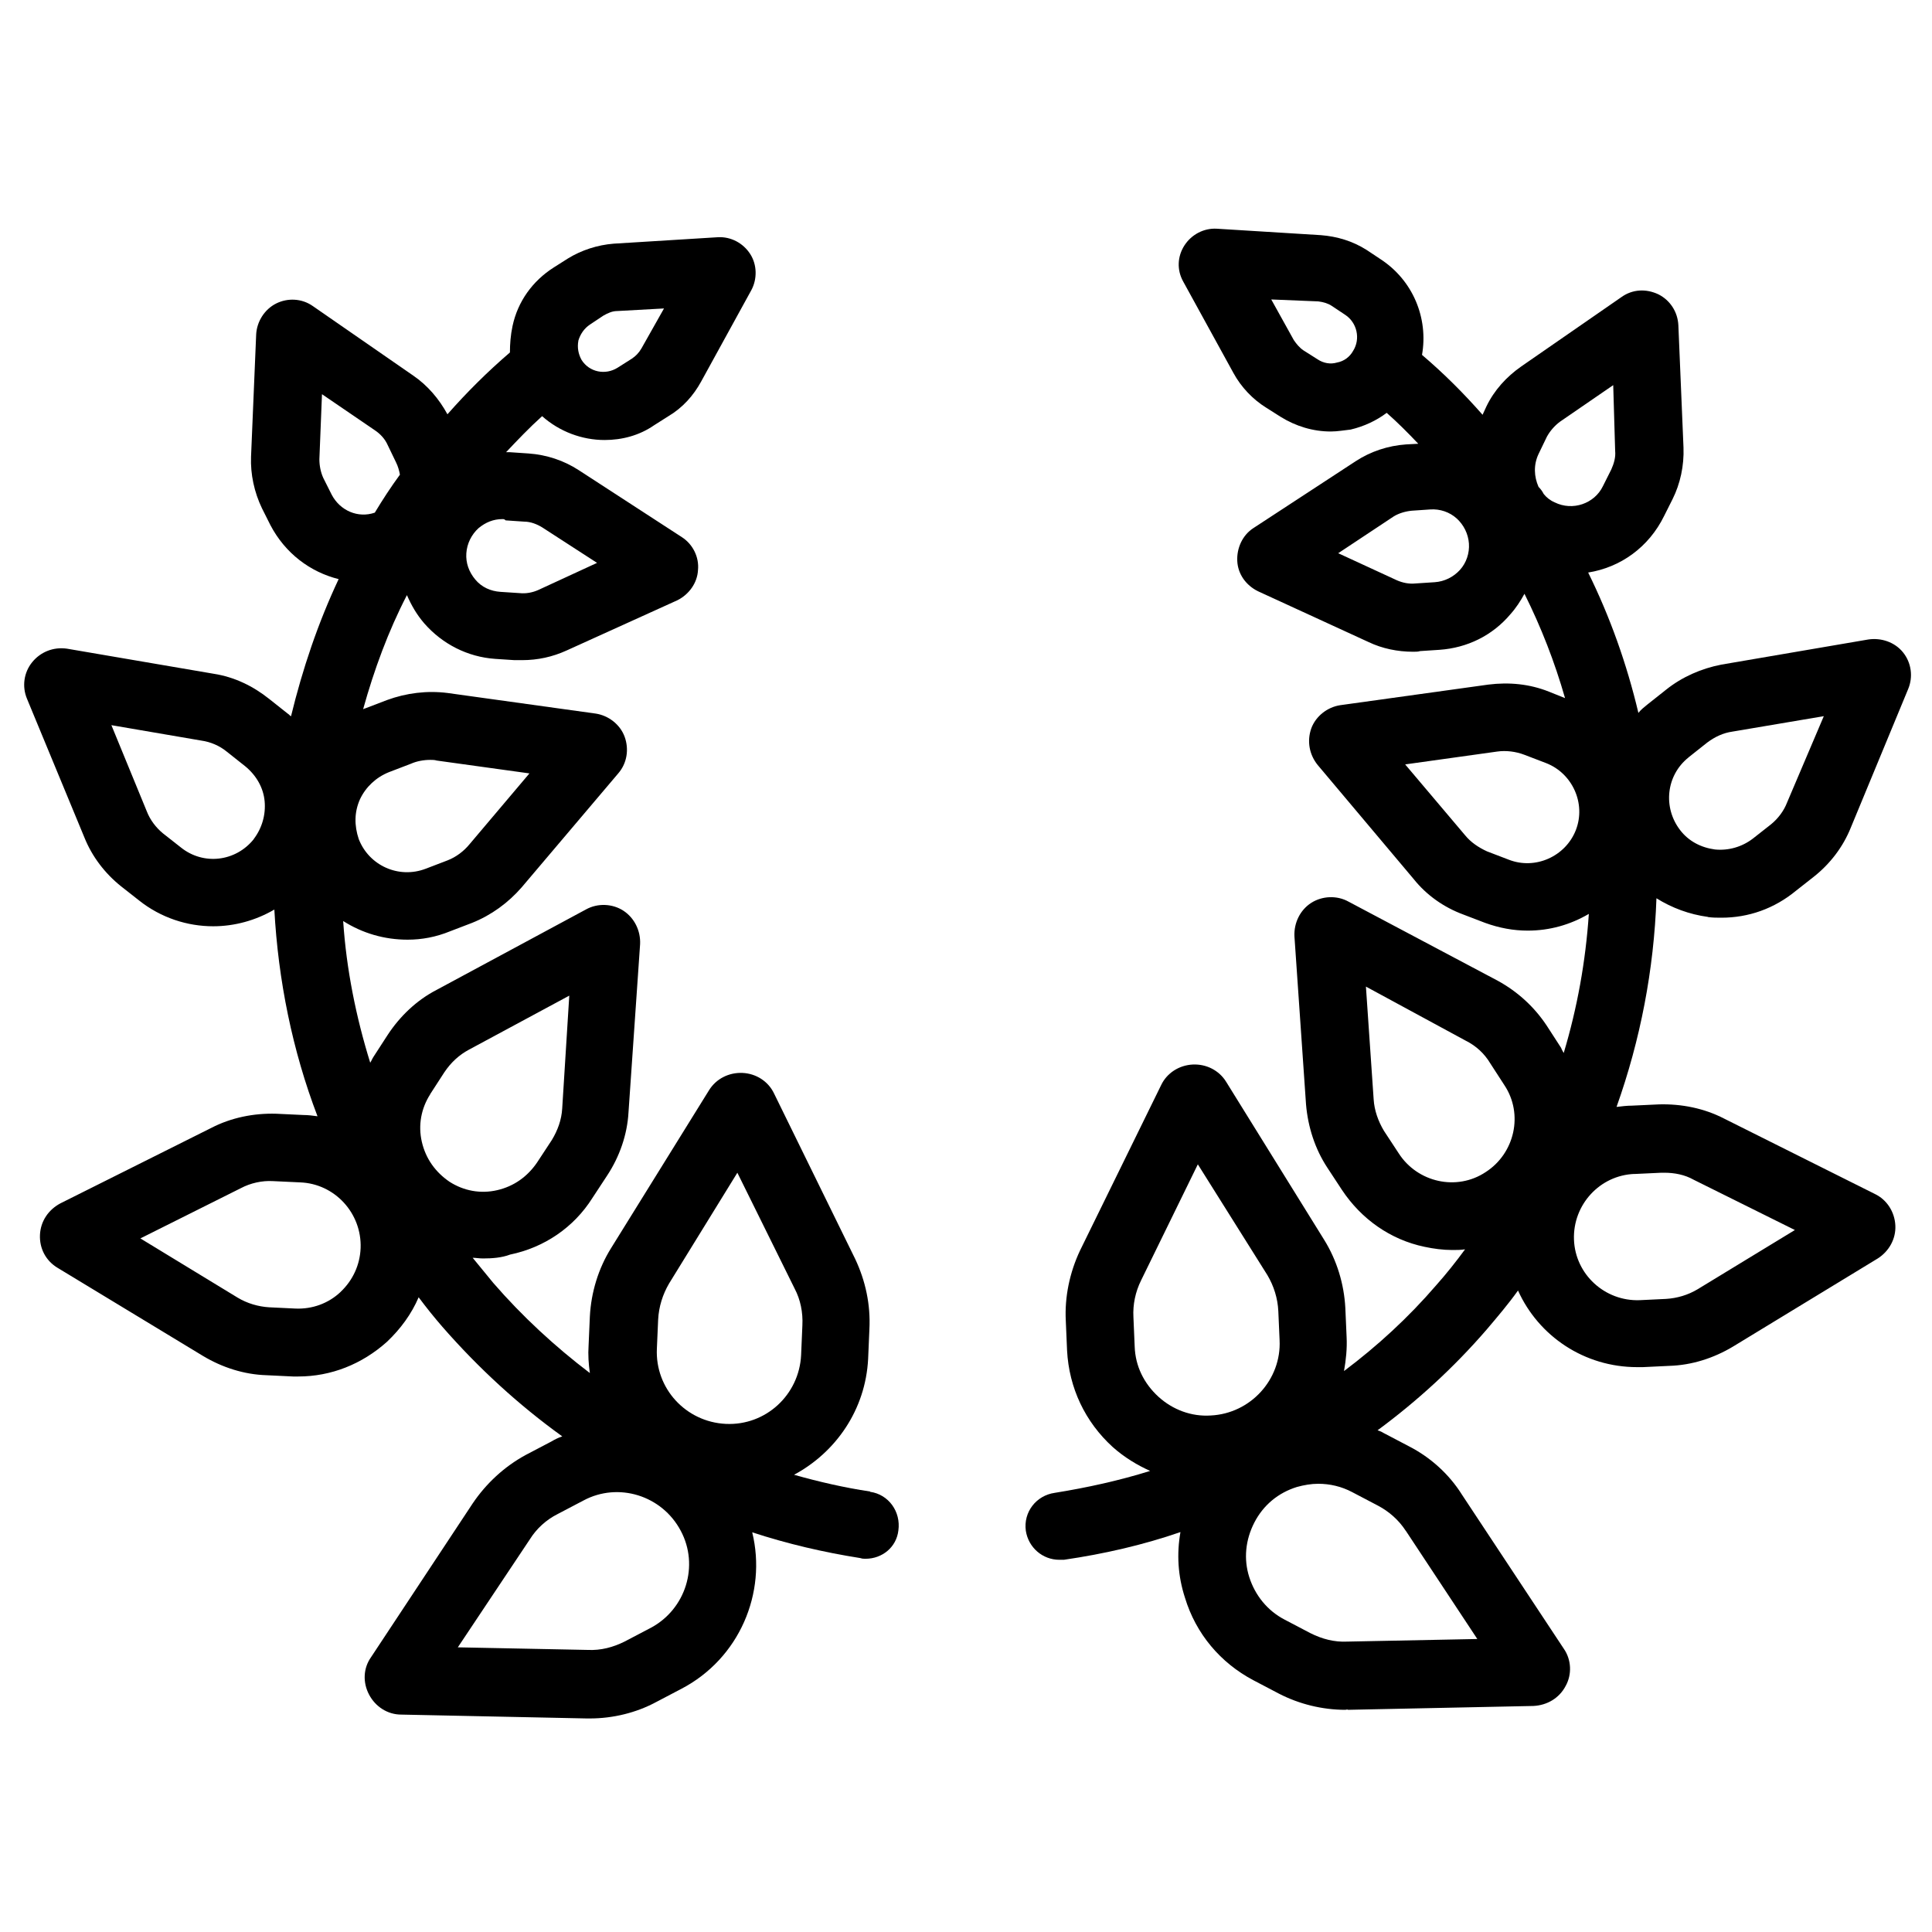 <?xml version="1.0" encoding="utf-8"?>
<!-- Generated by IcoMoon.io -->
<!DOCTYPE svg PUBLIC "-//W3C//DTD SVG 1.1//EN" "http://www.w3.org/Graphics/SVG/1.1/DTD/svg11.dtd">
<svg version="1.1" xmlns="http://www.w3.org/2000/svg" xmlns:xlink="http://www.w3.org/1999/xlink" width="32" height="32" viewBox="0 0 32 32">
<path d="M28.288 15.189c0.075 0.011 0.149 0.011 0.224 0.011 0.448 0 0.875-0.149 1.237-0.448l0.299-0.235c0.267-0.213 0.48-0.491 0.608-0.811l0.949-2.293c0.085-0.203 0.053-0.437-0.085-0.608s-0.363-0.245-0.576-0.213l-2.432 0.416c-0.331 0.064-0.651 0.203-0.917 0.416l-0.309 0.245c-0.053 0.043-0.107 0.085-0.149 0.139-0.192-0.811-0.469-1.589-0.832-2.325 0.533-0.085 1.003-0.416 1.259-0.939l0.139-0.277c0.128-0.256 0.192-0.555 0.181-0.853l-0.085-2.027c-0.011-0.224-0.139-0.416-0.331-0.512-0.203-0.096-0.427-0.085-0.608 0.043l-1.664 1.152c-0.245 0.171-0.448 0.395-0.576 0.661l-0.064 0.139c-0.309-0.352-0.64-0.683-1.003-0.992 0.107-0.608-0.149-1.237-0.693-1.589l-0.224-0.149c-0.235-0.149-0.491-0.224-0.757-0.245l-1.728-0.107c-0.213-0.011-0.416 0.096-0.533 0.277s-0.128 0.405-0.021 0.597l0.832 1.515c0.128 0.235 0.32 0.437 0.544 0.576l0.235 0.149c0.256 0.16 0.544 0.245 0.832 0.245 0.117 0 0.224-0.021 0.331-0.032 0.224-0.053 0.427-0.149 0.597-0.277 0.181 0.16 0.352 0.331 0.523 0.512l-0.203 0.011c-0.299 0.021-0.587 0.117-0.832 0.277l-1.696 1.109c-0.181 0.117-0.277 0.331-0.267 0.544 0.011 0.224 0.149 0.405 0.341 0.501l1.835 0.843c0.224 0.107 0.48 0.16 0.736 0.16 0.043 0 0.085 0 0.117-0.011l0.32-0.021c0.459-0.032 0.875-0.235 1.173-0.587 0.096-0.107 0.171-0.224 0.235-0.341 0.277 0.555 0.501 1.131 0.672 1.728l-0.267-0.107c-0.32-0.128-0.661-0.16-1.003-0.117l-2.453 0.341c-0.213 0.032-0.405 0.181-0.48 0.384-0.075 0.213-0.032 0.437 0.107 0.608l1.589 1.888c0.213 0.267 0.501 0.469 0.821 0.587l0.363 0.139c0.235 0.085 0.469 0.128 0.704 0.128 0.363 0 0.704-0.096 1.013-0.277-0.053 0.789-0.192 1.557-0.416 2.304-0.011-0.021-0.032-0.053-0.043-0.085l-0.235-0.363c-0.203-0.309-0.48-0.565-0.811-0.747l-2.475-1.312c-0.192-0.107-0.437-0.096-0.619 0.021s-0.288 0.331-0.277 0.555l0.192 2.784c0.032 0.373 0.149 0.736 0.352 1.045l0.245 0.373c0.32 0.48 0.8 0.821 1.365 0.939 0.149 0.032 0.309 0.053 0.459 0.053 0.075 0 0.139 0 0.213-0.011-0.149 0.203-0.309 0.405-0.48 0.597-0.459 0.533-0.971 1.003-1.525 1.419 0.032-0.181 0.053-0.373 0.043-0.565l-0.021-0.48c-0.021-0.395-0.139-0.789-0.352-1.131l-1.621-2.613c-0.117-0.192-0.331-0.299-0.555-0.288s-0.427 0.139-0.523 0.341l-1.344 2.741c-0.171 0.363-0.256 0.768-0.235 1.163l0.021 0.491c0.032 0.619 0.299 1.184 0.757 1.6 0.192 0.171 0.405 0.299 0.619 0.395-0.512 0.16-1.045 0.277-1.579 0.363-0.309 0.043-0.523 0.32-0.48 0.629 0.043 0.277 0.277 0.48 0.555 0.48 0.032 0 0.053 0 0.075 0 0.661-0.096 1.312-0.245 1.931-0.459-0.064 0.363-0.043 0.725 0.075 1.088 0.181 0.597 0.587 1.077 1.131 1.365l0.427 0.224c0.331 0.171 0.715 0.267 1.099 0.267 0.011 0 0.032-0.011 0.043 0l3.072-0.064c0.224-0.011 0.427-0.128 0.533-0.331 0.107-0.192 0.096-0.437-0.032-0.619l-1.685-2.549c-0.213-0.341-0.523-0.619-0.875-0.8l-0.427-0.224c-0.032-0.021-0.064-0.032-0.096-0.043 0.651-0.48 1.259-1.035 1.803-1.664 0.181-0.213 0.363-0.427 0.523-0.651 0.341 0.757 1.099 1.269 1.973 1.269 0.032 0 0.064 0 0.096 0l0.437-0.021c0.373-0.011 0.736-0.128 1.056-0.32l2.4-1.461c0.181-0.117 0.299-0.32 0.288-0.544s-0.139-0.427-0.341-0.523l-2.496-1.248c-0.331-0.171-0.704-0.245-1.077-0.235l-0.448 0.021c-0.085 0-0.171 0.011-0.256 0.021 0.395-1.109 0.619-2.272 0.661-3.456 0.256 0.16 0.544 0.267 0.853 0.309zM27.968 12.544l0.309-0.245c0.128-0.096 0.267-0.16 0.416-0.181l1.515-0.256-0.608 1.429c-0.053 0.139-0.149 0.267-0.267 0.363l-0.299 0.235c-0.181 0.139-0.405 0.203-0.629 0.181-0.235-0.032-0.437-0.139-0.576-0.32-0.288-0.373-0.235-0.907 0.139-1.205zM23.168 19.104l-0.245-0.373c-0.096-0.16-0.16-0.341-0.171-0.523l-0.128-1.867 1.653 0.896c0.171 0.085 0.309 0.213 0.405 0.373l0.235 0.363c0.32 0.48 0.171 1.131-0.309 1.44-0.48 0.32-1.131 0.171-1.44-0.309zM18.773 21.813c-0.011-0.203 0.032-0.416 0.128-0.608l0.939-1.92 1.152 1.835c0.107 0.181 0.171 0.384 0.181 0.597l0.021 0.48c0.032 0.651-0.48 1.216-1.141 1.248-0.32 0.021-0.629-0.096-0.864-0.309-0.245-0.224-0.384-0.512-0.395-0.832l-0.021-0.491zM23.285 25.355l1.184 1.792-2.155 0.043c-0.213 0.011-0.416-0.043-0.608-0.139l-0.427-0.224c-0.288-0.149-0.491-0.405-0.587-0.704s-0.064-0.619 0.085-0.907c0.149-0.288 0.395-0.491 0.704-0.587 0.117-0.032 0.235-0.053 0.352-0.053 0.192 0 0.384 0.043 0.565 0.139l0.427 0.224c0.181 0.096 0.341 0.235 0.459 0.416zM27.072 19.445l0.448-0.021c0.011 0 0.032 0 0.043 0 0.171 0 0.341 0.032 0.491 0.117l1.675 0.832-1.611 0.981c-0.16 0.096-0.341 0.149-0.523 0.16l-0.437 0.021c-0.576 0.021-1.067-0.427-1.088-1.003s0.427-1.067 1.003-1.088zM25.483 7.52l0.139-0.288c0.053-0.096 0.128-0.181 0.213-0.245l0.885-0.608 0.032 1.088c0.011 0.107-0.021 0.213-0.064 0.309l-0.139 0.277c-0.139 0.288-0.501 0.416-0.8 0.267-0.075-0.032-0.139-0.085-0.181-0.139-0.021-0.043-0.053-0.085-0.085-0.117-0.075-0.171-0.085-0.363 0-0.544zM22.411 5.813c-0.053 0.096-0.149 0.171-0.267 0.192-0.107 0.032-0.224 0.011-0.32-0.053l-0.235-0.149c-0.064-0.043-0.117-0.107-0.16-0.171l-0.373-0.672 0.779 0.032c0.085 0.011 0.16 0.032 0.224 0.075l0.224 0.149c0.192 0.128 0.256 0.395 0.128 0.597zM24.181 9.44c-0.107 0.117-0.256 0.192-0.416 0.203l-0.32 0.021c-0.107 0.011-0.213-0.011-0.309-0.053l-0.971-0.448 0.917-0.608c0.085-0.053 0.192-0.085 0.299-0.096l0.309-0.021c0.16-0.011 0.32 0.043 0.437 0.149s0.192 0.256 0.203 0.416c0.011 0.16-0.043 0.32-0.149 0.437zM26.101 13.749c-0.171 0.437-0.672 0.661-1.109 0.491l-0.363-0.139c-0.139-0.064-0.267-0.149-0.363-0.267l-0.992-1.173 1.525-0.213c0.149-0.021 0.309 0 0.448 0.053l0.363 0.139c0.437 0.171 0.661 0.672 0.491 1.109z"></path>
<path d="M14.411 24.704c-0.427-0.064-0.843-0.16-1.259-0.277 0.693-0.373 1.184-1.077 1.227-1.92l0.021-0.491c0.021-0.405-0.064-0.8-0.235-1.163l-1.344-2.741c-0.096-0.203-0.299-0.331-0.523-0.341s-0.437 0.096-0.555 0.288l-1.621 2.613c-0.213 0.341-0.331 0.736-0.352 1.131l-0.021 0.48c-0.011 0.16 0 0.309 0.021 0.459-0.576-0.437-1.12-0.939-1.6-1.493-0.117-0.139-0.224-0.277-0.341-0.416 0.053 0 0.107 0.011 0.171 0.011 0.149 0 0.309-0.011 0.448-0.064 0.565-0.117 1.056-0.448 1.365-0.939l0.245-0.373c0.203-0.309 0.331-0.672 0.352-1.045l0.192-2.784c0.011-0.224-0.096-0.437-0.277-0.555s-0.427-0.128-0.619-0.021l-2.475 1.333c-0.331 0.171-0.608 0.437-0.811 0.747l-0.235 0.363c-0.021 0.032-0.032 0.064-0.053 0.096-0.235-0.757-0.395-1.547-0.448-2.347 0.32 0.203 0.683 0.309 1.067 0.309 0.235 0 0.469-0.043 0.704-0.139l0.363-0.139c0.32-0.128 0.597-0.331 0.821-0.587l1.6-1.888c0.149-0.171 0.181-0.405 0.107-0.608s-0.267-0.352-0.48-0.384l-2.453-0.341c-0.341-0.043-0.683 0-1.003 0.117l-0.363 0.139c-0.011 0-0.021 0.011-0.032 0.011 0.181-0.651 0.416-1.291 0.725-1.888 0.075 0.171 0.16 0.32 0.288 0.469 0.299 0.341 0.715 0.555 1.173 0.587l0.32 0.021c0.043 0 0.085 0 0.128 0 0.256 0 0.501-0.053 0.736-0.16l1.835-0.832c0.192-0.096 0.331-0.288 0.341-0.501 0.021-0.213-0.085-0.427-0.267-0.544l-1.707-1.109c-0.245-0.16-0.533-0.256-0.832-0.277l-0.309-0.021c-0.021 0-0.043 0-0.064 0 0.192-0.203 0.384-0.405 0.597-0.597 0.288 0.256 0.661 0.395 1.035 0.395 0.288 0 0.576-0.075 0.821-0.245l0.235-0.149c0.235-0.139 0.416-0.341 0.544-0.576l0.832-1.515c0.096-0.181 0.096-0.416-0.021-0.597s-0.32-0.288-0.533-0.277l-1.728 0.107c-0.267 0.021-0.533 0.107-0.757 0.245l-0.235 0.149c-0.352 0.224-0.597 0.565-0.683 0.971-0.032 0.149-0.043 0.299-0.043 0.437-0.373 0.32-0.715 0.661-1.035 1.024-0.139-0.256-0.331-0.48-0.565-0.64l-1.664-1.152c-0.181-0.128-0.416-0.139-0.608-0.043s-0.32 0.299-0.331 0.512l-0.085 2.027c-0.011 0.288 0.053 0.587 0.181 0.853l0.139 0.277c0.245 0.469 0.661 0.779 1.131 0.896-0.341 0.725-0.597 1.483-0.789 2.272-0.021-0.011-0.032-0.032-0.053-0.043l-0.309-0.245c-0.267-0.213-0.576-0.363-0.917-0.416l-2.432-0.416c-0.224-0.032-0.437 0.053-0.576 0.224s-0.171 0.405-0.085 0.608l0.949 2.293c0.128 0.32 0.341 0.597 0.608 0.811l0.299 0.235c0.363 0.288 0.8 0.427 1.227 0.427 0.352 0 0.704-0.096 1.013-0.277 0.064 1.173 0.299 2.336 0.715 3.424-0.075-0.011-0.16-0.021-0.235-0.021l-0.448-0.021c-0.373-0.011-0.747 0.064-1.077 0.235l-2.496 1.248c-0.203 0.107-0.331 0.299-0.341 0.523s0.096 0.427 0.288 0.544l2.411 1.461c0.32 0.192 0.683 0.309 1.056 0.32l0.437 0.021c0.021 0 0.053 0 0.085 0 0.544 0 1.056-0.203 1.472-0.576 0.224-0.213 0.405-0.459 0.523-0.736 0.128 0.171 0.256 0.331 0.395 0.491 0.597 0.683 1.259 1.291 1.984 1.813-0.064 0.021-0.128 0.053-0.181 0.085l-0.427 0.224c-0.352 0.192-0.651 0.469-0.875 0.8l-1.685 2.549c-0.128 0.181-0.139 0.416-0.032 0.619s0.309 0.331 0.533 0.331l3.072 0.064c0.021 0 0.032 0 0.053 0 0.384 0 0.768-0.096 1.088-0.267l0.427-0.224c0.96-0.501 1.419-1.589 1.173-2.592 0.587 0.192 1.184 0.331 1.792 0.427 0.032 0.011 0.053 0.011 0.085 0.011 0.277 0 0.512-0.192 0.544-0.469 0.043-0.309-0.16-0.597-0.469-0.64zM10.901 21.856c0.011-0.213 0.075-0.416 0.181-0.597l1.131-1.835 0.949 1.92c0.096 0.181 0.139 0.395 0.128 0.608l-0.021 0.491c-0.032 0.661-0.587 1.173-1.248 1.141s-1.173-0.587-1.141-1.248l0.021-0.48zM7.125 18.123l0.235-0.363c0.107-0.16 0.245-0.288 0.405-0.373l1.664-0.896-0.117 1.867c-0.011 0.192-0.075 0.363-0.171 0.523l-0.245 0.373c-0.16 0.235-0.384 0.395-0.661 0.459s-0.555 0.011-0.789-0.139c-0.235-0.16-0.395-0.384-0.459-0.661s-0.011-0.555 0.139-0.789zM9.579 5.643c0.032-0.107 0.096-0.203 0.192-0.267l0.224-0.149c0.075-0.043 0.149-0.075 0.224-0.075l0.779-0.043-0.373 0.661c-0.043 0.075-0.096 0.128-0.16 0.171l-0.235 0.149c-0.203 0.128-0.469 0.075-0.597-0.128-0.053-0.096-0.075-0.203-0.053-0.32zM4.203 13.899c-0.299 0.373-0.832 0.437-1.205 0.139l-0.299-0.235c-0.117-0.096-0.213-0.224-0.267-0.363l-0.587-1.429 1.493 0.256c0.149 0.021 0.299 0.085 0.416 0.181l0.309 0.245c0.181 0.149 0.299 0.352 0.32 0.576s-0.043 0.448-0.181 0.629zM5.643 21.397c-0.203 0.192-0.469 0.288-0.747 0.277l-0.437-0.021c-0.181-0.011-0.363-0.064-0.523-0.16l-1.611-0.981 1.664-0.832c0.16-0.085 0.352-0.128 0.533-0.117l0.448 0.021c0.576 0.021 1.024 0.512 1.003 1.088-0.011 0.277-0.128 0.533-0.331 0.725zM6.443 12.789l0.363-0.139c0.096-0.043 0.213-0.064 0.32-0.064 0.032 0 0.075 0 0.107 0.011l1.536 0.213-0.992 1.173c-0.096 0.117-0.224 0.213-0.363 0.267l-0.363 0.139c-0.448 0.171-0.939-0.053-1.109-0.491-0.075-0.224-0.075-0.448 0.021-0.661 0.096-0.203 0.267-0.363 0.48-0.448zM8.683 8.64c0.107 0 0.213 0.043 0.299 0.096l0.907 0.587-0.971 0.448c-0.096 0.043-0.203 0.064-0.309 0.053l-0.32-0.021c-0.16-0.011-0.309-0.075-0.416-0.203s-0.16-0.277-0.149-0.437c0.011-0.16 0.085-0.309 0.203-0.416 0.117-0.096 0.245-0.149 0.395-0.149 0.021 0 0.032 0 0.053 0.021l0.309 0.021zM5.493 8.192l-0.139-0.277c-0.043-0.096-0.064-0.203-0.064-0.309l0.043-1.077 0.875 0.597c0.096 0.064 0.171 0.149 0.213 0.245l0.139 0.288c0.032 0.064 0.053 0.139 0.064 0.203-0.149 0.203-0.288 0.416-0.416 0.629-0.277 0.096-0.576-0.032-0.715-0.299zM10.773 26.965l-0.427 0.224c-0.192 0.096-0.395 0.149-0.608 0.139l-2.155-0.043 1.195-1.792c0.107-0.171 0.267-0.32 0.459-0.416l0.427-0.224c0.576-0.309 1.301-0.085 1.611 0.501 0.309 0.576 0.085 1.301-0.501 1.611z"></path>
</svg>
